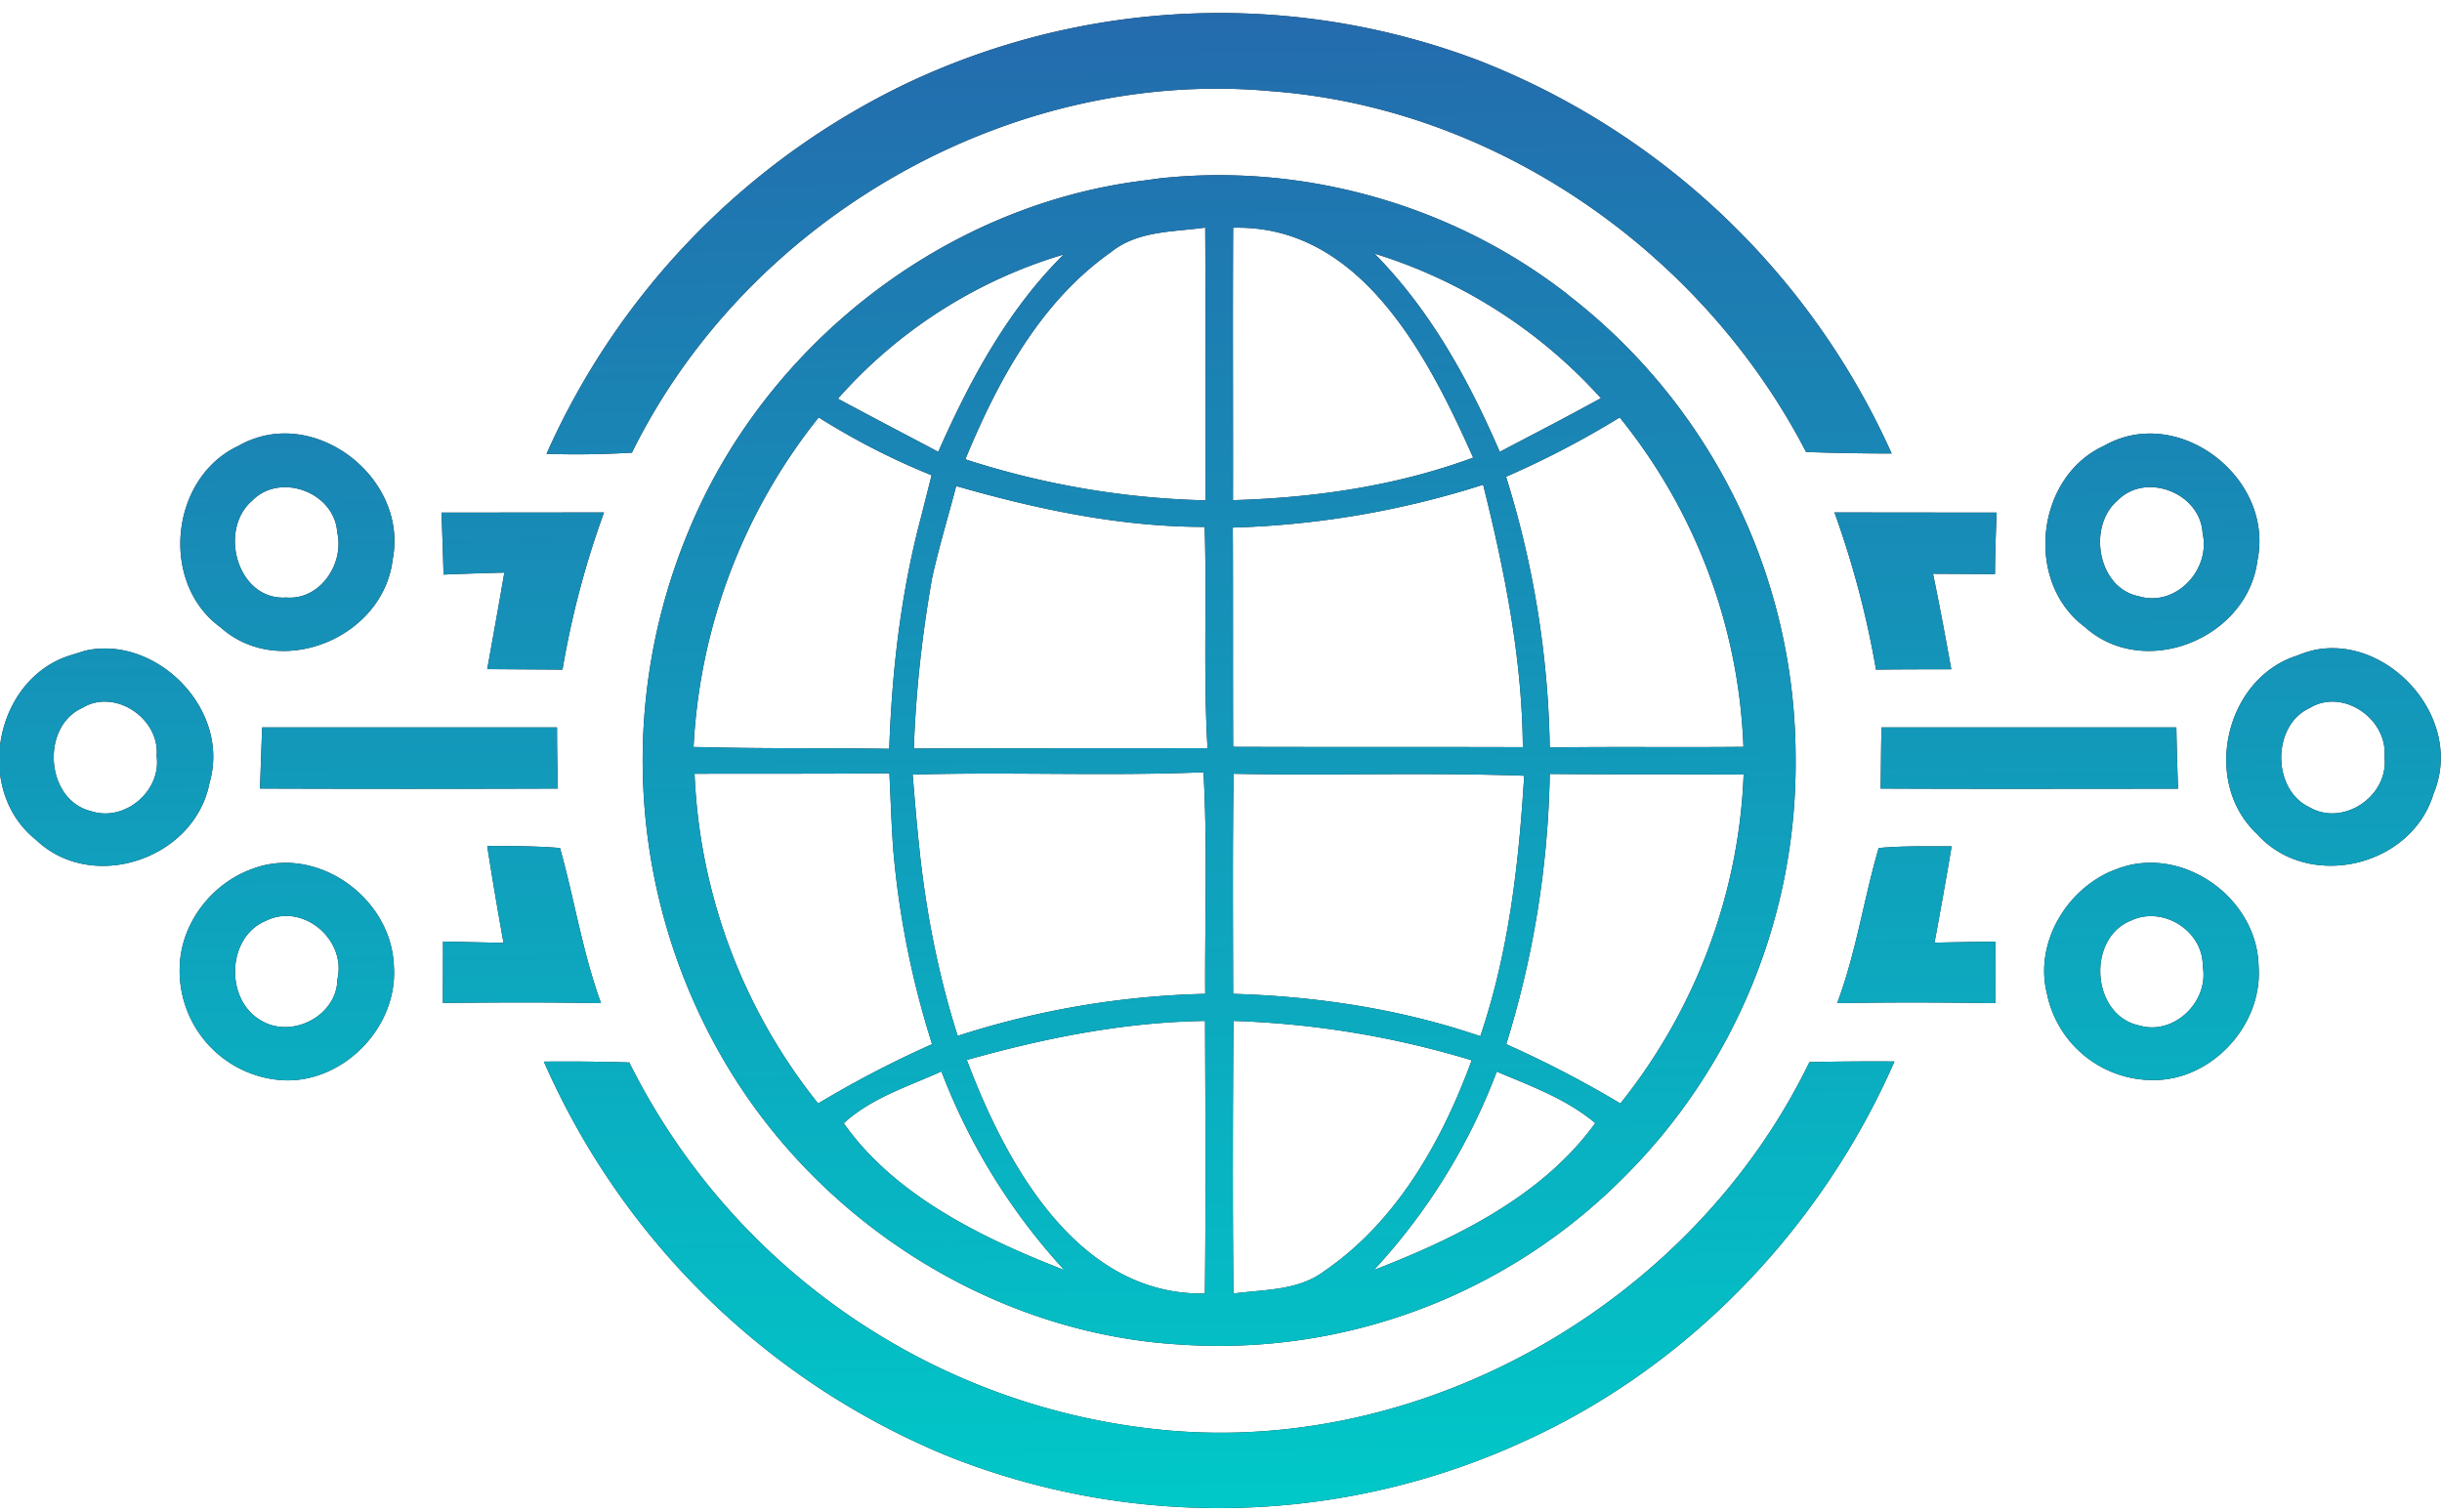 <svg xmlns="http://www.w3.org/2000/svg" xmlns:xlink="http://www.w3.org/1999/xlink" width="147" height="91" viewBox="0 0 147 91"><defs><path id="rer4a" d="M976.04 1028.65a45.32 45.32 0 0 1 24.83 23.65c-1.72 0-3.44-.03-5.15-.09-6.26-12.08-18.71-20.71-32.18-21.72-15.6-1.44-31.49 7.54-38.5 21.76-1.7.1-3.42.13-5.14.07a45 45 0 0 1 21.68-22.3 44.01 44.01 0 0 1 34.46-1.37zm5.4 14.14a35.24 35.24 0 0 1 13.65 27.76 35.16 35.16 0 0 1-10.45 25.43 34.34 34.34 0 0 1-26.63 9.96c-10.99-.65-21.36-7.1-27.12-16.57a35.84 35.84 0 0 1-2.48-32.3c4.62-11.32 15.44-19.72 27.43-21.2l.95-.13c8.7-.95 17.74 1.61 24.66 7.05zm-27.58-2.6c-4.25 3-6.8 7.74-8.75 12.46a50.65 50.65 0 0 0 14.45 2.47c0-5.46.02-10.92-.01-16.37v-.05c-1.94.27-4.09.18-5.7 1.5-1.6 1.32 0 0 0 0zm7.36 14.92c4.9-.14 9.83-.85 14.46-2.56-2.73-6.12-6.78-14.04-14.45-13.84-.03 5.47 0 10.93-.01 16.4zm-17.74-2.91c1.91-4.32 4.18-8.54 7.55-11.88a29.22 29.22 0 0 0-13.59 8.68c2 1.08 4.02 2.13 6.04 3.2zm-7.2-2.07c-2.16-1.35 0 0 0 0a34.52 34.52 0 0 0-7.53 19.84l.65.01c3.71.1 7.42.04 11.13.1.16-4.69.7-9.37 1.9-13.9l.65-2.57a42.83 42.83 0 0 1-6.7-3.42c-.9 1.02-.54.6 0 0l-.1-.06zm-7.47 21.45a33.98 33.98 0 0 0 7.44 19.85 63.07 63.07 0 0 1 6.86-3.57 53.77 53.77 0 0 1-2.35-11.84c-.1-1.5-.15-2.98-.22-4.47-3.74.04-7.49.02-11.23.03zm15.84 15.78a52.35 52.35 0 0 1 14.9-2.53c-.03-4.43.14-8.86-.1-13.28-1.27-.03-.8-.02 0 0l-.01-.06c-5.83.24-11.67-.03-17.5.14.12 1.46.24 2.94.4 4.43.4 3.83 1.14 7.63 2.31 11.3zm14.87-30.56v-.08c-5.09 0-10.09-1.06-14.96-2.46-.48 1.84-1.04 3.67-1.45 5.53-.6 3.39-.98 6.81-1.1 10.27 5.9-.02 11.78-.01 17.68-.02-.26-4.4-.04-8.82-.17-13.24zm10.23-16.52c3.34 3.38 5.65 7.57 7.53 11.92 2.04-1.07 4.07-2.12 6.09-3.23a30.4 30.4 0 0 0-13.62-8.7c-5.21-1.54 0 0 0 0zm7.91 13.42a57.68 57.68 0 0 1 2.63 16.3c3.88-.06 7.77 0 11.66-.04a33.5 33.5 0 0 0-7.45-19.83 55.29 55.29 0 0 1-6.84 3.57c-2.34 1.04 0 0 0 0zm-16.45 3.06c.02 4.4 0 8.8.02 13.2 5.8.02 11.62 0 17.44.02-.04-5.36-1.1-10.63-2.39-15.8a54.5 54.5 0 0 1-15.07 2.58zm.05 14.82c-.07 4.41-.04 8.83-.03 13.25 5.04.15 10.08.91 14.88 2.55 1.71-5.04 2.32-10.37 2.64-15.68-5.83-.21-11.66 0-17.5-.12zm19.03.01a58.12 58.12 0 0 1-2.62 16.27 64.54 64.54 0 0 1 6.87 3.57c4.49-5.6 7.15-12.6 7.42-19.8-3.9-.03-7.8 0-11.67-.04-3.89-.04 0 0 0 0zm-35.09 17.22c2.37 6.31 6.7 14.2 14.33 14.06.06-5.48.03-10.95.01-16.41-4.87.07-9.66 1.03-14.34 2.35-4.68 1.33 0 0 0 0zm16.05-2.35c-.04 5.46-.06 10.93 0 16.41 1.86-.25 3.89-.16 5.47-1.35 4.35-2.98 7.08-7.8 8.87-12.69a55.27 55.27 0 0 0-14.34-2.37c-4.87-.1 0 0 0 0zm-23.46 6.16c3.09 4.38 8.37 6.93 13.28 8.84a37.33 37.33 0 0 1-7.4-11.96c-2.01.91-4.23 1.6-5.88 3.12-1.65 1.53 0 0 0 0zm31.9 8.84c4.95-1.91 10.18-4.47 13.34-8.85-1.74-1.46-3.9-2.24-5.93-3.1a36.6 36.6 0 0 1-7.4 11.95zm-68.33-49.62c.3-.18.62-.32.94-.43 1.54-.71.78-.36 0 0 4.22-1.5 9.23 2.6 8.34 7.25-.55 4.75-6.79 7.3-10.36 4.11-3.7-2.68-3.03-9.03 1.08-10.93zm2.87 9.13c2.03.17 3.51-2.02 3.07-3.93-.17-2.42-3.45-3.62-5.12-1.9-2.07 1.78-.87 6.03 2.05 5.83zm109.44-9.14c.31-.18.63-.32.95-.43 4.25-1.47 9.23 2.69 8.27 7.34-.6 4.72-6.82 7.2-10.37 4.02-3.68-2.71-2.98-9.06 1.15-10.93zm2.1 9.07c2.2.65 4.32-1.59 3.82-3.8-.13-2.42-3.4-3.7-5.1-1.99-1.86 1.56-1.22 5.32 1.28 5.79zm-92.41-5.05a53.93 53.93 0 0 0-2.5 9.46l-4.53-.03c.35-1.95.7-3.88 1.03-5.81-1.23.03-2.44.07-3.66.12-.03-1.25-.08-2.5-.12-3.73l9.78-.01zm83.83.01c-.05 1.23-.09 2.47-.1 3.7l-3.73-.02c.4 1.91.75 3.82 1.1 5.75-1.52 0-3.03 0-4.53.02a56.2 56.2 0 0 0-2.5-9.46l9.76.01zm-107.58 16.28c-.9 4.6-7.07 6.64-10.44 3.42-3.75-2.97-2.52-9.62 2-11.09l.96-.3c4.27-.96 8.78 3.53 7.48 7.97zm-7.13 1.69c2.01.67 4.24-1.19 3.95-3.32.2-2.28-2.54-4.08-4.46-2.9-2.54 1.12-2.23 5.56.51 6.22zm132.8-9.36c.34-.15.7-.26 1.05-.34 1.49-.47.78-.24 0 0 4.47-.92 9.05 4.15 7.16 8.65-1.33 4.43-7.55 5.86-10.62 2.43-3.36-3.13-1.92-9.37 2.4-10.74zm.73 9.12c2.03 1.2 4.8-.66 4.53-3.03.2-2.3-2.53-4.15-4.5-2.94-2.28 1.03-2.29 4.9-.03 5.97zm-105.48-4.8c0 1.22.02 2.44.05 3.68-5.98.02-11.96.02-17.93 0l.13-3.68h17.75zm97.48 0c.02 1.22.06 2.45.1 3.69-5.97 0-11.93.02-17.9-.01.02-1.24.02-2.46.05-3.68H1018zm-97.3 7.26c.87 3.1 1.36 6.3 2.47 9.34-3.17-.06-6.34-.05-9.52-.01l.01-3.7 3.64.08c-.35-1.95-.68-3.89-.98-5.83 1.45 0 2.92 0 4.37.12zm79.38 0c1.45-.13 2.91-.1 4.39-.1-.32 1.92-.67 3.86-1.03 5.8 1.21-.03 2.44-.05 3.66-.06v3.7c-3.17-.05-6.35-.06-9.52 0 1.14-3.03 1.6-6.26 2.5-9.34zm-89.38 7.13c.26 3.84-3.36 7.31-7.12 6.81a6.6 6.6 0 0 1-5.77-6.82c.08-2.63 1.96-5 4.36-5.86l.17-.06c3.83-1.33 8.23 1.83 8.36 5.93zm-7.95 3.28c1.84 1.07 4.52-.31 4.55-2.5.56-2.42-2.1-4.63-4.3-3.53-2.39.98-2.48 4.82-.25 6.03zm111.8-9.2l.23-.07c2.13-.71.62-.2 0 0 3.8-1.18 8.09 1.95 8.17 5.98.26 3.57-2.86 6.9-6.38 6.85a6.5 6.5 0 0 1-6.36-5.2c-.8-3.18 1.35-6.56 4.34-7.55zm1.24 9.48c2.07.6 4.18-1.44 3.8-3.56.03-2.15-2.4-3.66-4.3-2.77-2.71 1.05-2.42 5.74.5 6.33zm-90.92 2.22a40.23 40.23 0 0 0 32.43 22.15c15.71 1.4 31.66-7.83 38.61-22.17 1.7-.04 3.4-.05 5.12-.04-4.35 9.93-12.24 18.22-22 22.73a44.03 44.03 0 0 1-35.1.98 45.39 45.39 0 0 1-24.2-23.7c1.7-.02 3.42 0 5.14.05z"/><linearGradient id="rer4b" x1="959.95" x2="960.93" y1="1025.78" y2="1115.79" gradientUnits="userSpaceOnUse"><stop offset="0" stop-color="#246bad"/><stop offset="1" stop-color="#00c8c8"/></linearGradient></defs><g><g transform="translate(-887 -1025)"><use fill="#222" xlink:href="#rer4a"/><use fill="url(#rer4b)" xlink:href="#rer4a"/></g></g></svg>